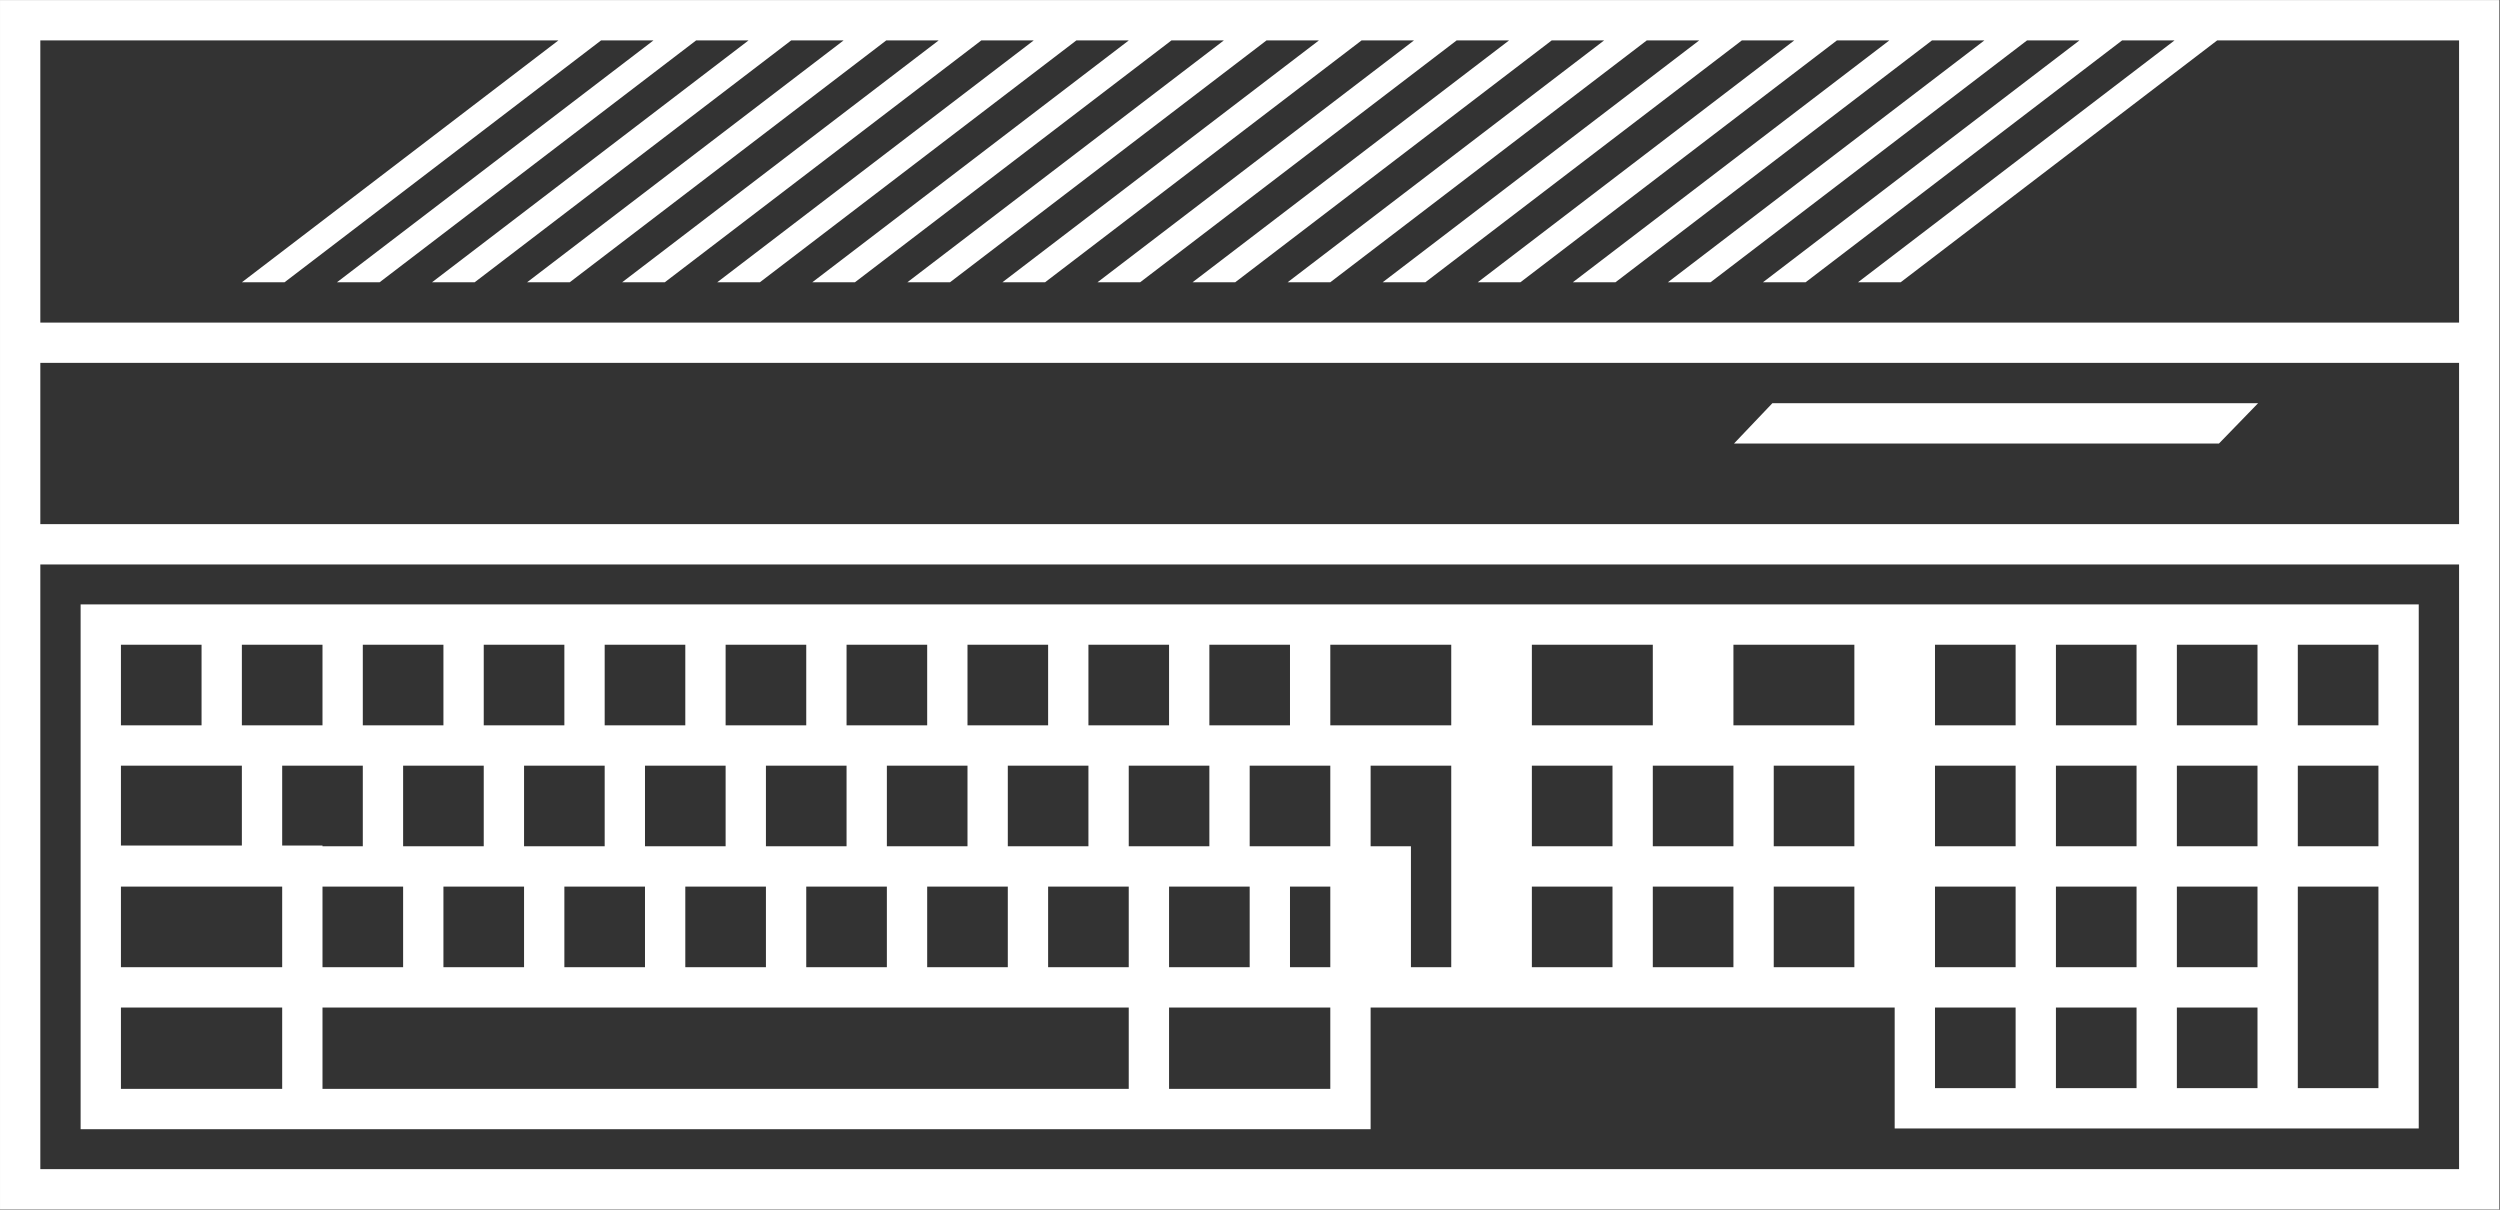 <svg xmlns="http://www.w3.org/2000/svg" xml:space="preserve" width="330.667" height="160"><rect width="100%" height="100%" fill="#333333" stroke="none"/><path d="M0 0v28h51.408L20 4h4.233l31.408 24h5.2L29.433 4h4.233l31.408 24h5.2L38.866 4h4.233l31.407 24h5.201L48.299 4h4.232l31.408 24h5.201L57.731 4h4.233l31.408 24h5.201L67.165 4h4.232l31.408 24h5.2L76.598 4h4.232l31.408 24h5.2L86.03 4h4.233l31.408 24h5.2L95.463 4h4.233l31.408 24h5.2L104.896 4h4.233l31.408 24h5.2L114.329 4h4.233l31.408 24h5.2L123.762 4h4.232l31.408 24h5.201L133.194 4h4.234l31.408 24h5.2L142.628 4h4.232l31.409 24h5.2L152.061 4h4.232l31.408 24h5.2L161.493 4h4.234l31.407 24h5.2L170.927 4h4.232l31.408 24h5.201L180.359 4h4.233L216 28h24V0Zm240-20H0v16h240zm0-64H0v60h240Zm0 116H-4V-88h248V32z" style="fill:#fff;fill-opacity:1;fill-rule:nonzero;stroke:none" transform="matrix(1.333 0 0 -1.333 5.333 42.667)"/><path d="M0 0h-48.195L-52-4h48.119z" style="fill:#fff;fill-opacity:1;fill-rule:nonzero;stroke:none" transform="matrix(1.333 0 0 -1.333 298.667 53.333)"/><path d="M24 112.075h-8v8h8zm4 8h8v-8h-8zm12 0h8v-8h-8zm12 0h8v-8h-8zm12 0h8v-8h-8zm12 0h8v-8h-8zm12 0h8v-8h-8zm12 0h8v-8h-8zm12 0h8v-8h-8zm12 0h8v-8h-8zm12 0h12v-8h-12zm20 0h12v-8h-12zm20 0h12v-8h-12zm20 0h8v-8h-8zm12 0h8v-8h-8zm12 0h8v-8h-8zm12 0h8v-8h-8zm8-20h-8v8h8zm0-24h-8v20h8zm-12 0h-8v8h8zm-12 0h-8v8h8zm-12 0h-8v8h8zm-16 12h-8v8h8zm-12 0h-8v8h8zm-12 0h-8v8h8zm0 12h-8v8h8zm12 0h-8v8h8zm12 0h-8v8h8zm16 0h-8v8h8zm12 0h-8v8h8zm-8-4h8v-8h-8zm-12 0h8v-8h-8zm32-8h-8v8h8zm0 12h-8v8h8zm-80-12h-4v12h-4v8h8zM136 76h-16v8.075h16zm-20 0H36v8.075h80zm-84 0H16v8.075h16ZM16 96.075h16v-8H16Zm24 4h-4v.074h-4v7.926h8zm12 0h-8v8h8zm12 0h-8v8h8zm12 0h-8v8h8zm12 0h-8v8h8zm12 0h-8v8h8zm12 0h-8v8h8zm12 0h-8v8h8zm12 0h-8v8h8zm-16-4h8v-8h-8zm-12 0h8v-8h-8zm-12 0h8v-8h-8zm-12 0h8v-8h-8zm-12 0h8v-8h-8zm-12 0h8v-8h-8zm-12 0h8v-8h-8zm-12 0h8v-8h-8zm100-8h-4v8h4zm-120 20h12v-7.926H16Zm-4 16V72h128v12.075h52v-12h52v52H16z" style="fill:#fff;fill-opacity:1;fill-rule:nonzero;stroke:none" transform="matrix(1.333 0 0 -1.333 -5.333 245.333)"/></svg>
